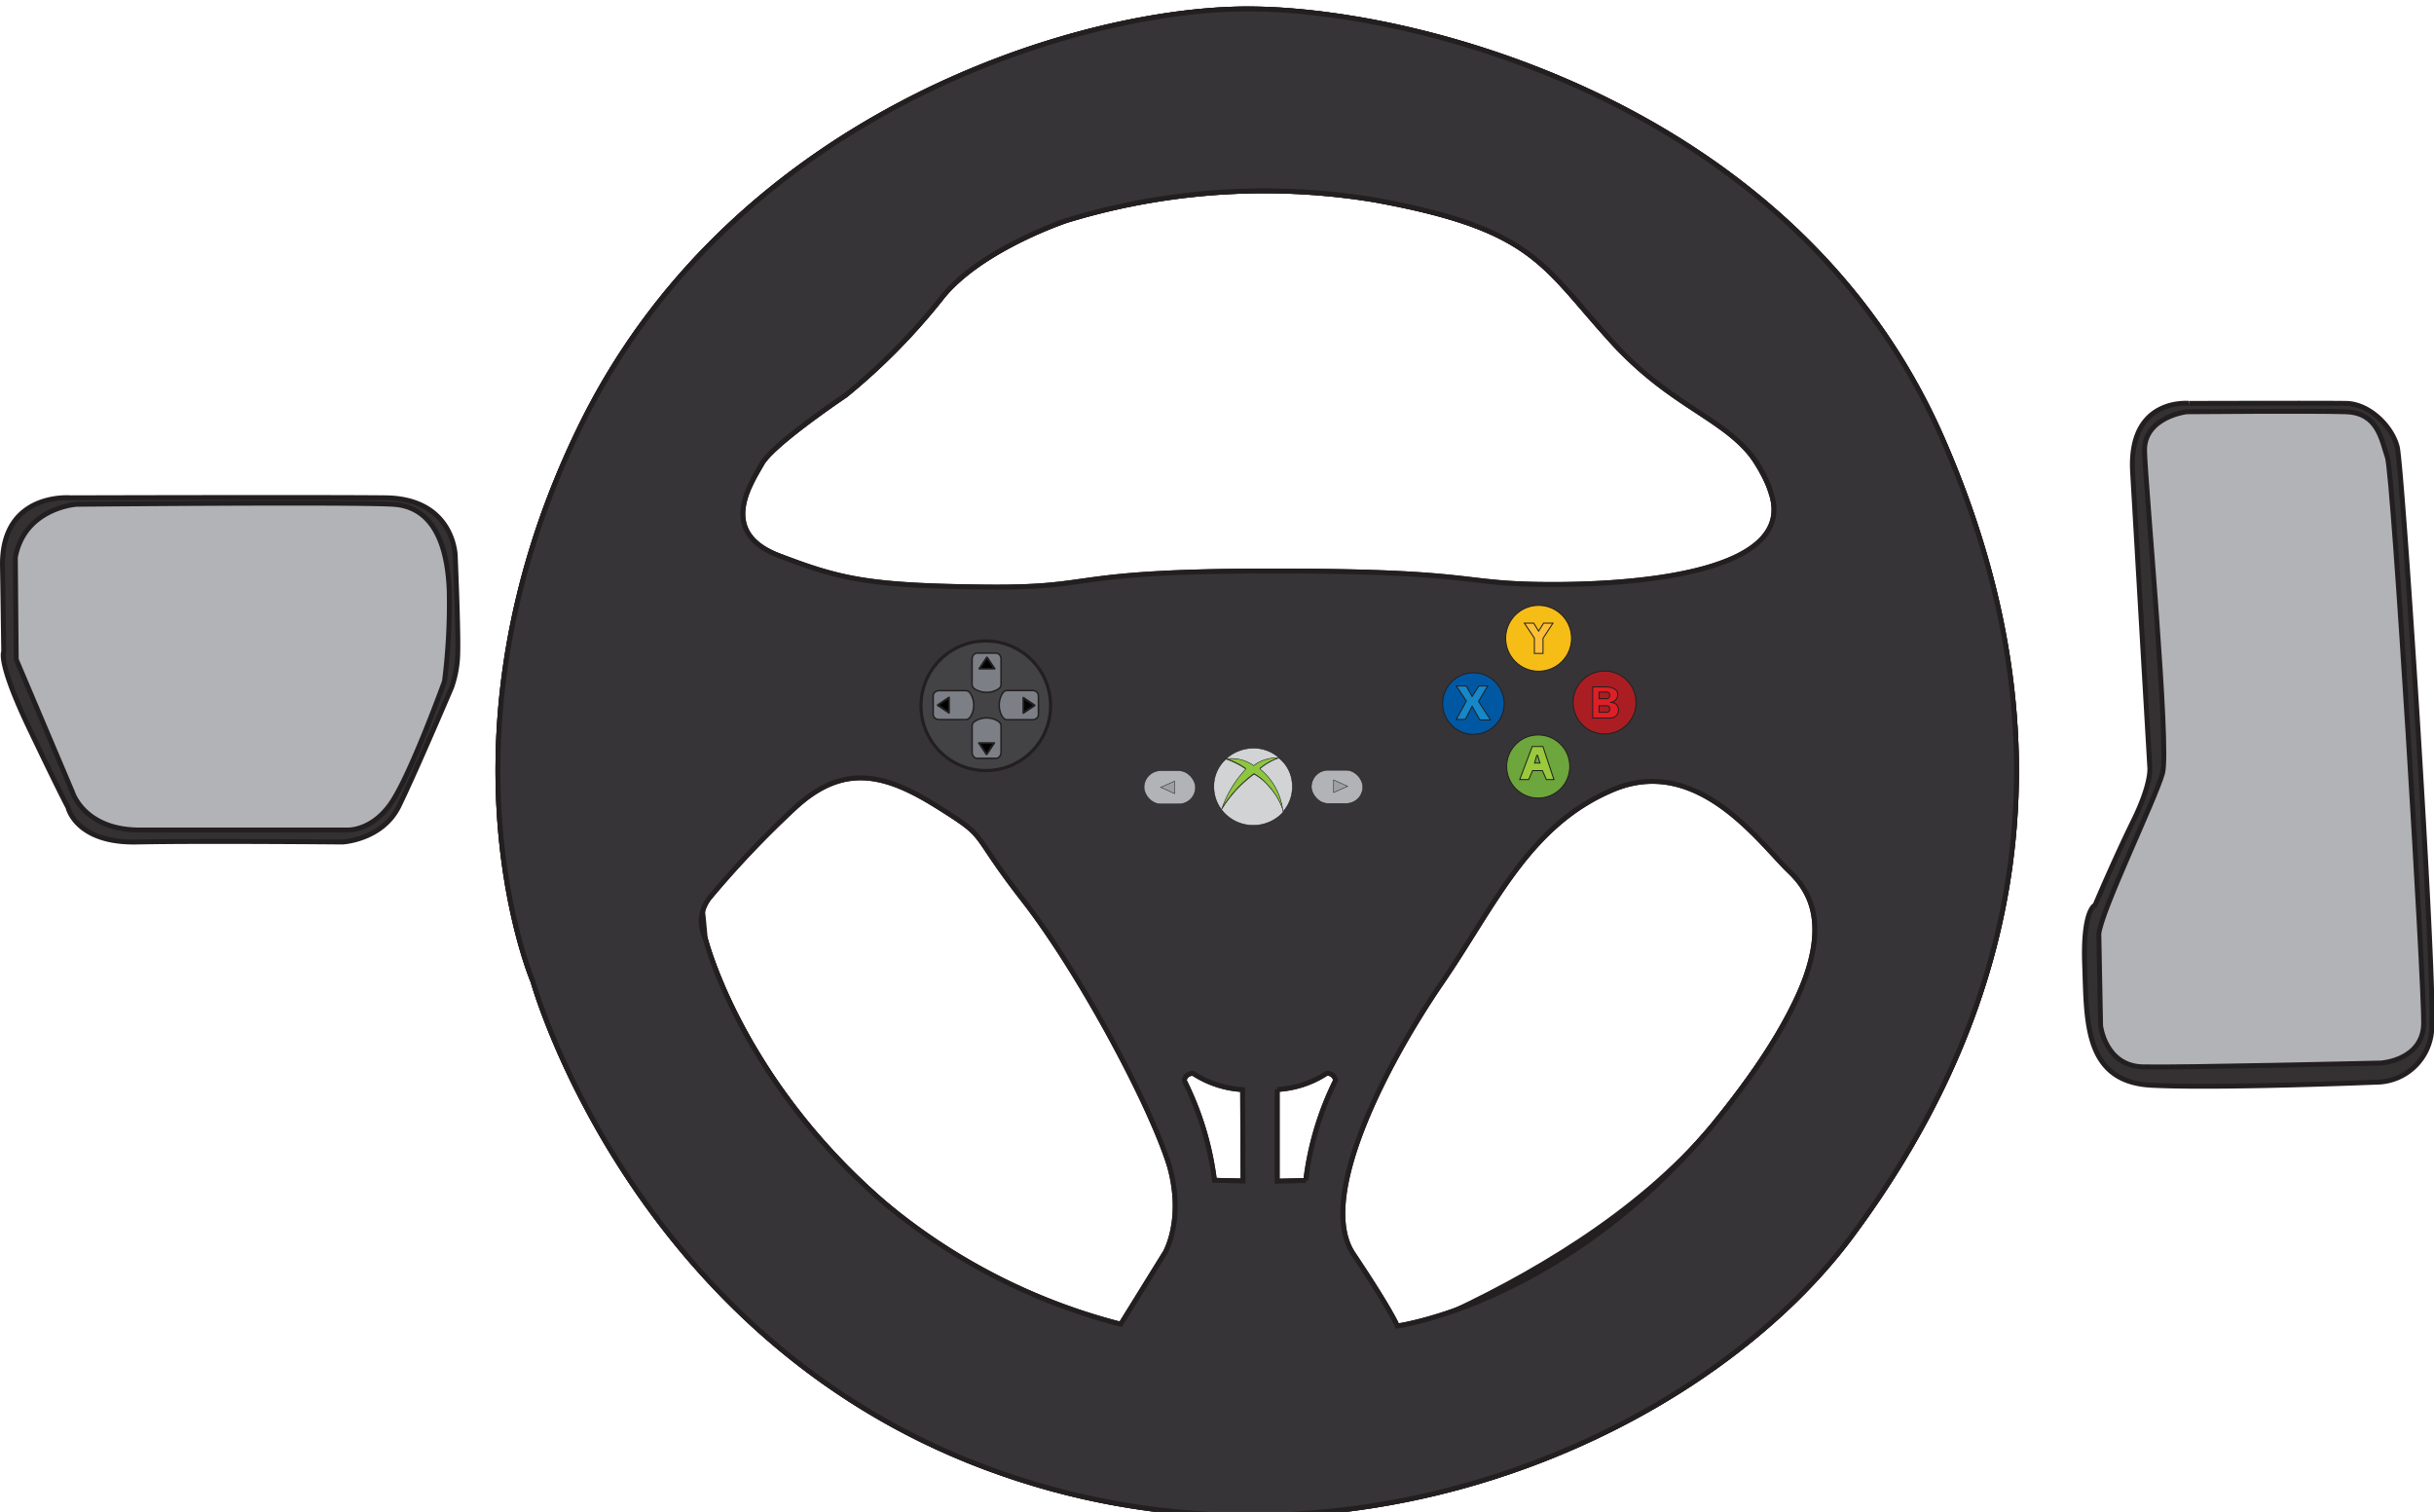 <?xml version="1.0" encoding="UTF-8" standalone="no"?>
<svg
   xmlns:dc="http://purl.org/dc/elements/1.1/"
   xmlns:cc="http://creativecommons.org/ns#"
   xmlns:rdf="http://www.w3.org/1999/02/22-rdf-syntax-ns#"
   xmlns:svg="http://www.w3.org/2000/svg"
   xmlns="http://www.w3.org/2000/svg"
   xmlns:sodipodi="http://sodipodi.sourceforge.net/DTD/sodipodi-0.dtd"
   xmlns:inkscape="http://www.inkscape.org/namespaces/inkscape"
   id="Layer_25"
   data-name="Layer 25"
   viewBox="0 0 247.56 153.76"
   version="1.1"
   sodipodi:docname="Base.svg"
   inkscape:version="0.92.5 (2060ec1f9f, 2020-04-08)">
  <sodipodi:namedview
     pagecolor="#ffffff"
     bordercolor="#666666"
     borderopacity="1"
     objecttolerance="10"
     gridtolerance="10"
     guidetolerance="10"
     inkscape:pageopacity="0"
     inkscape:pageshadow="2"
     inkscape:window-width="2560"
     inkscape:window-height="1555"
     id="namedview59"
     showgrid="false"
     inkscape:zoom="5.6568543"
     inkscape:cx="91.331831"
     inkscape:cy="111.84807"
     inkscape:window-x="1080"
     inkscape:window-y="182"
     inkscape:window-maximized="0"
     inkscape:current-layer="Layer_25"
     inkscape:snap-bbox="true"
     inkscape:snap-bbox-edge-midpoints="true"
     inkscape:bbox-nodes="true"
     inkscape:snap-bbox-midpoints="false"
     inkscape:bbox-paths="true"
     inkscape:snap-center="true"
     inkscape:snap-object-midpoints="false"
     inkscape:snap-midpoints="false"
     inkscape:snap-smooth-nodes="false"
     inkscape:snap-intersection-paths="false"
     inkscape:object-paths="false"
     inkscape:snap-others="true"
     inkscape:object-nodes="false"
     inkscape:snap-nodes="true"
     inkscape:snap-global="true" />
  <defs
     id="defs4">
    <style
       id="style2">.cls-1{fill:#363436;}.cls-1,.cls-10,.cls-11,.cls-12,.cls-13,.cls-14,.cls-15,.cls-16,.cls-17,.cls-2,.cls-3,.cls-4,.cls-5,.cls-6,.cls-7,.cls-8,.cls-9{stroke:#231f20;stroke-miterlimit:10;}.cls-1,.cls-15,.cls-16,.cls-17{stroke-width:0.5px;}.cls-2{fill:#6ca63c;}.cls-2,.cls-3,.cls-4,.cls-5,.cls-6,.cls-7,.cls-8,.cls-9{stroke-width:0.1px;}.cls-3{fill:#0058a3;}.cls-4{fill:#f6bd17;}.cls-5{fill:#aa1e23;}.cls-6{fill:#1687c9;}.cls-7{fill:#febf38;}.cls-8{fill:#99ca3c;}.cls-9{fill:#dd1f26;}.cls-10{fill:none;}.cls-10,.cls-11,.cls-12,.cls-13,.cls-14{stroke-width:0.05px;}.cls-11{fill:#8dc63f;}.cls-12{fill:#d1d3d4;}.cls-13,.cls-16{fill:#b1b3b6;}.cls-14{fill:#9d9fa2;}.cls-15{fill:#434345;}.cls-17{fill:#333132;}</style>
  </defs>
  <path
     class="cls-1"
     d="m 197.509,44.519 c -14.78,-33.74 -53.21,-43.61 -70.61,-43.61 -17.4,0 -52.3,10.74 -67.82,42.39 -15.52,31.65 -4.87,56.52 -4.87,56.52 0,0 9.91,35.83 45.91,49.39 36,13.56 73.05,-3.13 88.18,-23.47 15.13,-20.34 24,-47.48 9.21,-81.22 z m -120.04,2.67 c 1.11,-2.02 8.54,-7 8.54,-7 3.533,-2.879 6.747,-6.128 9.59,-9.69 3.85,-5.09 12.91,-8.09 12.91,-8.09 10.114,-3.091 20.805,-3.806 31.24,-2.09 16.5,3 17.09,6.66 24.39,14.61 5.555,6.05 12.261,5.277 16.556,16.329 3.676,13.107 7.401,33.816 3.942,45.485 -1.743,5.57 -5.034,11.114 -10.518,17.816 -15.13,18 -45.004,25.877 -45.004,25.877 -23.047,-2.397 -32.448,-12.372 -39.516,-18.377 -14.41,-12.58 -17.87,-26.61 -17.87,-26.61 -0.062,-0.715 -0.13,-1.428 -0.201,-2.14 -1.39,-13.796 -4.275,-27.187 4.21,-43.099 0.532,-0.997 1.108,-2.004 1.732,-3.021"
     id="gl_x"
     inkscape:connector-curvature="0"
     style="opacity:1;vector-effect:none;fill:#363436;fill-opacity:1;stroke:#231f20;stroke-width:0.5px;stroke-linecap:butt;stroke-linejoin:miter;stroke-miterlimit:10;stroke-dasharray:none;stroke-dashoffset:0;stroke-opacity:1"
     inkscape:label="#path6"
     sodipodi:nodetypes="csscssccccccsccccccssc" />
  <path
     class="cls-1"
     d="m 197.509,44.519 c -14.78,-33.74 -53.21,-43.61 -70.61,-43.61 -17.4,0 -52.3,10.74 -67.82,42.39 -15.52,31.65 -4.87,56.52 -4.87,56.52 0,0 9.91,35.83 45.91,49.39 36,13.56 73.05,-3.13 88.18,-23.47 15.13,-20.34 24,-47.48 9.21,-81.22 z m -79.08,83 -4.44,7.17 a 61.17,61.17 0 0 1 -24.39,-12.63 c -14.41,-12.58 -17.87,-26.61 -17.87,-26.61 a 3.88,3.88 0 0 1 0.46,-4.17 99.84,99.84 0 0 1 8.67,-9.13 c 4.89,-4.5 9.07,-3.52 14.48,-0.13 5.41,3.39 3.06,2.22 8.74,9.52 5.68,7.3 12.91,20.74 14.87,27.07 1.56,5.6 -0.52,8.93 -0.52,8.93 z m 8,-7.4 -2.91,-0.07 a 31.37,31.37 0 0 0 -3.07,-10.14 0.81,0.81 0 0 1 0.94,-0.72 10.2,10.2 0 0 0 5,1.63 z m -26.26,-60.41 c -11.87,-0.13 -14.68,-0.8 -20.94,-3.19 -6.26,-2.39 -2.87,-7.31 -1.76,-9.33 1.11,-2.02 8.54,-7 8.54,-7 a 64,64 0 0 0 9.59,-9.69 c 3.85,-5.09 12.91,-8.09 12.91,-8.09 a 68.73,68.73 0 0 1 31.24,-2.09 c 16.5,3 17.09,6.66 24.39,14.61 7.3,7.95 13.76,7.83 16.05,15.39 2.29,7.56 -12.33,9.13 -22.24,9.13 -9.91,0 -7,-1.37 -28.5,-1.37 -21.5,0 -17.42,1.76 -29.28,1.63 z m 32.64,60.36 -2.91,0.07 v -9.33 a 10.2,10.2 0 0 0 5,-1.63 0.81,0.81 0 0 1 0.94,0.72 31.37,31.37 0 0 0 -3.03,10.17 z m 41.31,-5.51 c -15.13,18 -32,20.31 -32,20.31 0,0 -0.63,-1.59 -4.48,-7.33 -3.85,-5.74 3.59,-19.7 9,-27.59 5.41,-7.89 8.8,-16 17.41,-19.63 8.61,-3.63 14.94,5.42 17.94,8.29 3,2.87 6.22,8.73 -7.87,25.95 z"
     id="123131231"
     inkscape:connector-curvature="0"
     style="fill:#363436;stroke:#231f20;stroke-width:0.5px;stroke-miterlimit:10"
     inkscape:label="#path6" />
  <path
     class="cls-1"
     d="m 197.509,44.519 c -14.78,-33.74 -53.21,-43.61 -70.61,-43.61 -17.4,0 -52.3,10.74 -67.82,42.39 -15.52,31.65 -4.87,56.52 -4.87,56.52 0,0 9.91,35.83 45.91,49.39 36,13.56 73.05,-3.13 88.18,-23.47 15.13,-20.34 24,-47.48 9.21,-81.22 z m -79.08,83 -4.44,7.17 a 61.17,61.17 0 0 1 -24.39,-12.63 c -14.41,-12.58 -17.87,-26.61 -17.87,-26.61 a 3.88,3.88 0 0 1 0.46,-4.17 99.84,99.84 0 0 1 8.67,-9.13 c 4.89,-4.5 9.07,-3.52 14.48,-0.13 5.41,3.39 3.06,2.22 8.74,9.52 5.68,7.3 12.91,20.74 14.87,27.07 1.56,5.6 -0.52,8.93 -0.52,8.93 z m 8,-7.4 -2.91,-0.07 a 31.37,31.37 0 0 0 -3.07,-10.14 0.81,0.81 0 0 1 0.94,-0.72 10.2,10.2 0 0 0 5,1.63 z m -26.26,-60.41 c -11.87,-0.13 -14.68,-0.8 -20.94,-3.19 -6.26,-2.39 -2.87,-7.31 -1.76,-9.33 1.11,-2.02 8.54,-7 8.54,-7 a 64,64 0 0 0 9.59,-9.69 c 3.85,-5.09 12.91,-8.09 12.91,-8.09 a 68.73,68.73 0 0 1 31.24,-2.09 c 16.5,3 17.09,6.66 24.39,14.61 7.3,7.95 13.76,7.83 16.05,15.39 2.29,7.56 -12.33,9.13 -22.24,9.13 -9.91,0 -7,-1.37 -28.5,-1.37 -21.5,0 -17.42,1.76 -29.28,1.63 z m 32.64,60.36 -2.91,0.07 v -9.33 a 10.2,10.2 0 0 0 5,-1.63 0.81,0.81 0 0 1 0.94,0.72 31.37,31.37 0 0 0 -3.03,10.17 z m 41.31,-5.51 c -15.13,18 -32,20.31 -32,20.31 0,0 -0.63,-1.59 -4.48,-7.33 -3.85,-5.74 3.59,-19.7 9,-27.59 5.41,-7.89 8.8,-16 17.41,-19.63 8.61,-3.63 14.94,5.42 17.94,8.29 3,2.87 6.22,8.73 -7.87,25.95 z"
     id="123123"
     inkscape:connector-curvature="0"
     style="fill:#363436;stroke:#231f20;stroke-width:0.5px;stroke-miterlimit:10;font-variant-east_asian:normal;opacity:1;vector-effect:none;fill-opacity:1;stroke-linecap:butt;stroke-linejoin:miter;stroke-dasharray:none;stroke-dashoffset:0;stroke-opacity:1"
     inkscape:label="#path6" />
  <g
     id="ghome"
     inkscape:label="#g883">
    <ellipse
       style="fill:none;stroke:#231f20;stroke-width:0.05px;stroke-miterlimit:10"
       id="ellipse24"
       ry="3.91"
       rx="4.01"
       cy="80.03"
       cx="127.46"
       class="cls-10" />
    <path
       style="fill:#8dc63f;stroke:#231f20;stroke-width:0.05px;stroke-miterlimit:10"
       inkscape:connector-curvature="0"
       id="path26"
       transform="translate(-3.92,-6.71)"
       d="m 129.62,83.86 a 5.46,5.46 0 0 0 -1,0 v 0 a 7.71,7.71 0 0 1 2,1 11,11 0 0 0 -2.46,4.14 v 0 a 12.43,12.43 0 0 1 3.3,-3.61 5.13,5.13 0 0 1 1.5,1.27 6.78,6.78 0 0 1 1.46,2.55 v 0 a 6.47,6.47 0 0 0 -2.35,-4.36 5.69,5.69 0 0 1 1.93,-1.07 v 0 a 3.23,3.23 0 0 0 -0.73,0"
       class="cls-11" />
    <path
       style="fill:#8dc63f;stroke:#231f20;stroke-width:0.05px;stroke-miterlimit:10"
       inkscape:connector-curvature="0"
       id="path28"
       transform="translate(-3.92,-6.71)"
       d="m 129.62,83.86 a 3,3 0 0 1 1.82,0.68 3.78,3.78 0 0 1 1.86,-0.76"
       class="cls-11" />
    <path
       style="fill:#d1d3d4;stroke:#231f20;stroke-width:0.05px;stroke-miterlimit:10"
       inkscape:connector-curvature="0"
       id="path30"
       transform="translate(-3.92,-6.71)"
       d="m 128.61,83.92 a 3.71,3.71 0 0 0 -1.23,2.82 3.89,3.89 0 0 0 0.78,2.32 11.28,11.28 0 0 1 2.47,-4.13 7.88,7.88 0 0 0 -2.02,-1.01 z"
       class="cls-12" />
    <path
       style="fill:#d1d3d4;stroke:#231f20;stroke-width:0.05px;stroke-miterlimit:10"
       inkscape:connector-curvature="0"
       id="path32"
       transform="translate(-3.92,-6.71)"
       d="m 131.47,85.45 a 12.41,12.41 0 0 0 -3.31,3.61 4.05,4.05 0 0 0 3.31,1.59 4.1,4.1 0 0 0 3,-1.38 6.88,6.88 0 0 0 -1.47,-2.55 5.31,5.31 0 0 0 -1.53,-1.27 z"
       class="cls-12" />
    <path
       style="fill:#d1d3d4;stroke:#231f20;stroke-width:0.05px;stroke-miterlimit:10"
       inkscape:connector-curvature="0"
       id="path34"
       transform="translate(-3.92,-6.71)"
       d="m 134,83.81 a 5.74,5.74 0 0 0 -1.94,1.1 6.47,6.47 0 0 1 2.35,4.36 3.78,3.78 0 0 0 0.95,-2.68 3.64,3.64 0 0 0 -1.36,-2.78 z"
       class="cls-12" />
    <path
       style="fill:#d1d3d4;stroke:#231f20;stroke-width:0.05px;stroke-miterlimit:10"
       inkscape:connector-curvature="0"
       id="path36"
       transform="translate(-3.92,-6.71)"
       d="m 131.43,84.58 a 3.78,3.78 0 0 1 2.6,-0.77 3.83,3.83 0 0 0 -2.65,-1 4.15,4.15 0 0 0 -2.77,1.09 3.88,3.88 0 0 1 2.82,0.68 z"
       class="cls-12" />
  </g>
  <g
     id="gx"
     inkscape:label="#g891">
    <circle
       id="circle10"
       r="3.13"
       cy="71.56"
       cx="149.86"
       class="cls-3" />
    <polygon
       id="polygon16"
       points="148.12 69.77 149.13 69.77 149.73 70.84 150.41 69.77 151.31 69.77 150.38 71.34 151.6 73.22 150.51 73.22 149.73 71.84 149.03 73.17 148.12 73.17 149.14 71.3 148.12 69.77"
       class="cls-6" />
  </g>
  <g
     id="gy"
     inkscape:label="#g895">
    <circle
       id="circle12"
       r="3.35"
       cy="64.92"
       cx="156.49"
       class="cls-4" />
    <polygon
       id="polygon18"
       points="155.04 63.38 156.06 64.9 156.06 66.46 156.94 66.46 156.94 64.92 157.95 63.38 157 63.38 156.49 64.19 155.99 63.38 155.04 63.38"
       class="cls-7" />
  </g>
  <g
     id="ga"
     inkscape:label="#g917">
    <circle
       id="circle8"
       r="3.21"
       cy="77.96"
       cx="156.45"
       class="cls-2" />
    <path
       id="path20"
       transform="translate(-3.92 -6.71)"
       d="M160.85,82.64h-1.09L158.49,86h.91l.4-.91h1l.4.91h.77ZM160,84.32l.22-.78h.09l.24.78Z"
       class="cls-8" />
  </g>
  <g
     id="gb"
     inkscape:label="#g913">
    <circle
       id="circle14"
       r="3.2"
       cy="71.45"
       cx="163.2"
       class="cls-5" />
    <path
       id="path22"
       transform="translate(-3.92 -6.71)"
       d="M167.68,78.15a.79.79,0,0,0,.78-.83c0-.82-1.4-.75-1.4-.75h-1.15v3.17h1.8s.82,0,.82-.82S167.68,78.15,167.68,78.15Zm-.32,1h-.8v-.66h.85s.23,0,.23.33A.29.29,0,0,1,167.36,79.15Zm-.06-1.38h-.74V77.1h.74a.29.29,0,0,1,.34.33C167.64,77.82,167.3,77.77,167.3,77.77Z"
       class="cls-9" />
  </g>
  <g
     id="gback"
     inkscape:label="#g874">
    <rect
       id="rect40"
       rx="1.69"
       height="3.38"
       width="5.23"
       y="78.39"
       x="116.36"
       class="cls-13" />
    <polygon
       id="polygon42"
       points="119.47 79.45 119.47 80.72 118.05 80.08 119.47 79.45"
       class="cls-14" />
  </g>
  <g
     id="gstart"
     inkscape:label="#g887">
    <rect
       id="rect38"
       rx="1.69"
       height="3.38"
       width="5.23"
       y="78.34"
       x="133.38"
       class="cls-13" />
    <polygon
       id="polygon44"
       points="135.64 80.61 135.64 79.33 137.07 79.97 135.64 80.61"
       class="cls-14" />
  </g>
  <path
     class="cls-17"
     d="M4.17,64.09,4.3,73s-.65,1,2.61,7.82,3.92,8,3.92,8,.78,3.66,7,3.53,20.93,0,20.93,0,4.05-.2,5.74-3.66,5.35-12.06,5.35-12.06A11.14,11.14,0,0,0,50.48,73c.06-2.42-.26-9.79-.26-9.79s-.13-5.8-7.11-5.87-32,0-32,0S4.17,56.72,4.17,64.09Z"
     transform="translate(-3.92 -6.71)"
     id="path50" />
  <path
     class="cls-17"
     d="M220.83,54.78l1.74,29.92s.26,1.56-1.66,5.47S217,98.78,217,98.78s-1.26.44-1.05,6.09-.08,11.87,6.79,12.22,22.78-.31,22.78-.31a5.7,5.7,0,0,0,5.74-5.78c.3-5.87-3-56.74-3.52-58.83s-2.83-4.39-5.18-4.43-16,0-16,0S220.35,47.09,220.83,54.78Z"
     transform="translate(-3.92 -6.71)"
     id="path52" />
  <path
     class="cls-16"
     d="M5.48,63.39l.09,10.39L11.3,87.3s1.18,3.83,6.83,3.83,21.09,0,21.09,0,2.52.17,4.52-2.79S49.13,76,49.13,76a63.24,63.24,0,0,0,.48-9.26c-.18-4.39-1.48-8.48-5.7-8.74S11.7,58,11.7,58,6.43,58.35,5.48,63.39Z"
     transform="translate(-3.92 -6.71)"
     id="glt"
     inkscape:label="#path54" />
  <path
     class="cls-16"
     d="M217.39,101.7l.18,9.34s.47,4.09,4.3,4.18,24.22-.39,24.22-.39,4.26-.26,4.34-4S247.35,55,246.74,53.22s-.94-4.52-4.22-4.63-16.22,0-16.22,0-4.34.54-4.26,4,2.55,30.15,1.83,32.76S217.63,99.33,217.39,101.7Z"
     transform="translate(-3.92 -6.71)"
     id="grt"
     inkscape:label="#path56" />
  <circle
     class="cls-15"
     id="circle46-6"
     style="fill:#434345;stroke:#231f20;stroke-width:0.324;stroke-linejoin:round;stroke-miterlimit:10;stroke-dasharray:none"
     cy="71.782"
     cx="100.264"
     r="6.591" />
  <g
     id="gdown"
     inkscape:label="#g1750">
    <path
       sodipodi:nodetypes="aassssssa"
       inkscape:connector-curvature="0"
       id="rect1681"
       d="m 99.391,73.229 c 0.587,-0.284 1.319,-0.284 1.906,0 0.226,0.109 0.518,0.27 0.518,0.606 v 2.691 c 0,0.336 -0.231,0.606 -0.518,0.606 h -1.906 c -0.287,0 -0.518,-0.27 -0.518,-0.606 V 73.835 c 0,-0.336 0.292,-0.497 0.518,-0.606 z"
       style="opacity:1;vector-effect:none;fill:#7c7f85;fill-opacity:1;stroke:#231f20;stroke-width:0.154;stroke-linecap:round;stroke-linejoin:round;stroke-miterlimit:4;stroke-dasharray:none;stroke-dashoffset:0;stroke-opacity:1" />
    <path
       inkscape:transform-center-x="3.0478432e-06"
       transform="matrix(1.045,0,0,0.898,-2.008,15.042)"
       inkscape:transform-center-y="0.19136499"
       d="m 97.943,68.683 -0.369,-0.64 -0.369,-0.64 0.739,0 0.739,0 -0.369,0.64 z"
       inkscape:randomized="0"
       inkscape:rounded="0"
       inkscape:flatsided="false"
       sodipodi:arg2="2.6179939"
       sodipodi:arg1="1.5707963"
       sodipodi:r2="0.42642584"
       sodipodi:r1="0.85285169"
       sodipodi:cy="67.830307"
       sodipodi:cx="97.942856"
       sodipodi:sides="3"
       id="path1699"
       style="opacity:1;vector-effect:none;fill:#000000;fill-opacity:1;stroke:#231f20;stroke-width:0.2;stroke-linecap:round;stroke-linejoin:round;stroke-miterlimit:4;stroke-dasharray:none;stroke-dashoffset:0;stroke-opacity:1"
       sodipodi:type="star" />
  </g>
  <g
     id="gup"
     inkscape:label="#g1742">
    <path
       sodipodi:nodetypes="ssssaasss"
       inkscape:connector-curvature="0"
       id="rect1677"
       d="m 99.39,66.43 h 1.907 c 0.287,0 0.518,0.262 0.518,0.587 v 2.607 c 0,0.325 -0.293,0.481 -0.518,0.587 -0.587,0.276 -1.32,0.276 -1.907,0 -0.226,-0.106 -0.518,-0.262 -0.518,-0.587 V 67.018 c 0,-0.325 0.231,-0.587 0.518,-0.587 z"
       style="opacity:1;vector-effect:none;fill:#7c7f85;fill-opacity:1;stroke:#231f20;stroke-width:0.151;stroke-linecap:round;stroke-linejoin:round;stroke-miterlimit:4;stroke-dasharray:none;stroke-dashoffset:0;stroke-opacity:1" />
    <path
       inkscape:transform-center-x="-0.09093761"
       transform="matrix(1.045,0,0,-0.898,-1.969,128.539)"
       inkscape:transform-center-y="-1.3963164"
       d="m 97.943,68.683 -0.369,-0.64 -0.369,-0.64 0.739,0 0.739,0 -0.369,0.64 z"
       inkscape:randomized="0"
       inkscape:rounded="0"
       inkscape:flatsided="false"
       sodipodi:arg2="2.6179939"
       sodipodi:arg1="1.5707963"
       sodipodi:r2="0.42642584"
       sodipodi:r1="0.85285169"
       sodipodi:cy="67.830307"
       sodipodi:cx="97.942856"
       sodipodi:sides="3"
       id="path1699-0"
       style="opacity:1;vector-effect:none;fill:#000000;fill-opacity:1;stroke:#231f20;stroke-width:0.2;stroke-linecap:round;stroke-linejoin:round;stroke-miterlimit:4;stroke-dasharray:none;stroke-dashoffset:0;stroke-opacity:1"
       sodipodi:type="star" />
  </g>
  <g
     id="gright"
     inkscape:label="#g1746">
    <path
       sodipodi:nodetypes="ssssssaas"
       inkscape:connector-curvature="0"
       id="rect1683"
       d="m 102.426,70.231 h 2.6 c 0.327,0 0.59,0.233 0.59,0.523 v 1.925 c 0,0.29 -0.263,0.523 -0.59,0.523 h -2.6 c -0.327,0 -0.483,-0.295 -0.59,-0.523 -0.277,-0.593 -0.277,-1.332 0,-1.925 0.106,-0.228 0.263,-0.523 0.59,-0.523 z"
       style="opacity:1;vector-effect:none;fill:#7c7f85;fill-opacity:1;stroke:#231f20;stroke-width:0.152;stroke-linecap:round;stroke-linejoin:round;stroke-miterlimit:4;stroke-dasharray:none;stroke-dashoffset:0;stroke-opacity:1" />
    <path
       inkscape:transform-center-y="7.6501651e-06"
       inkscape:transform-center-x="-0.19136459"
       transform="matrix(0,-1.045,0.898,0,43.554,174.093)"
       d="m 97.943,68.683 -0.369,-0.64 -0.369,-0.64 0.739,0 0.739,0 -0.369,0.64 z"
       inkscape:randomized="0"
       inkscape:rounded="0"
       inkscape:flatsided="false"
       sodipodi:arg2="2.6179939"
       sodipodi:arg1="1.5707963"
       sodipodi:r2="0.42642584"
       sodipodi:r1="0.85285169"
       sodipodi:cy="67.830307"
       sodipodi:cx="97.942856"
       sodipodi:sides="3"
       id="path1699-6"
       style="opacity:1;vector-effect:none;fill:#050506;fill-opacity:1;stroke:#231f20;stroke-width:0.2;stroke-linecap:round;stroke-linejoin:round;stroke-miterlimit:4;stroke-dasharray:none;stroke-dashoffset:0;stroke-opacity:1"
       sodipodi:type="star" />
  </g>
  <g
     id="gleft"
     inkscape:label="#g1754">
    <path
       sodipodi:nodetypes="ssaasssss"
       inkscape:connector-curvature="0"
       id="rect1679"
       d="m 95.522,70.246 h 2.7 c 0.337,0 0.498,0.292 0.608,0.518 0.285,0.587 0.285,1.319 0,1.906 -0.11,0.226 -0.271,0.518 -0.608,0.518 H 95.522 c -0.337,0 -0.608,-0.231 -0.608,-0.518 v -1.906 c 0,-0.287 0.271,-0.518 0.608,-0.518 z"
       style="opacity:1;vector-effect:none;fill:#7c7f85;fill-opacity:1;stroke:#231f20;stroke-width:0.154;stroke-linecap:round;stroke-linejoin:round;stroke-miterlimit:4;stroke-dasharray:none;stroke-dashoffset:0;stroke-opacity:1" />
    <path
       inkscape:transform-center-x="1.3963129"
       transform="matrix(0,-1.045,-0.898,0,157.052,174.071)"
       inkscape:transform-center-y="-0.090931534"
       d="m 97.943,68.683 -0.369,-0.64 -0.369,-0.64 0.739,0 0.739,0 -0.369,0.64 z"
       inkscape:randomized="0"
       inkscape:rounded="0"
       inkscape:flatsided="false"
       sodipodi:arg2="2.6179939"
       sodipodi:arg1="1.5707963"
       sodipodi:r2="0.42642584"
       sodipodi:r1="0.85285169"
       sodipodi:cy="67.830307"
       sodipodi:cx="97.942856"
       sodipodi:sides="3"
       id="path1699-0-1"
       style="opacity:1;vector-effect:none;fill:#000000;fill-opacity:1;stroke:#231f20;stroke-width:0.2;stroke-linecap:round;stroke-linejoin:round;stroke-miterlimit:4;stroke-dasharray:none;stroke-dashoffset:0;stroke-opacity:1"
       sodipodi:type="star" />
  </g>
</svg>
